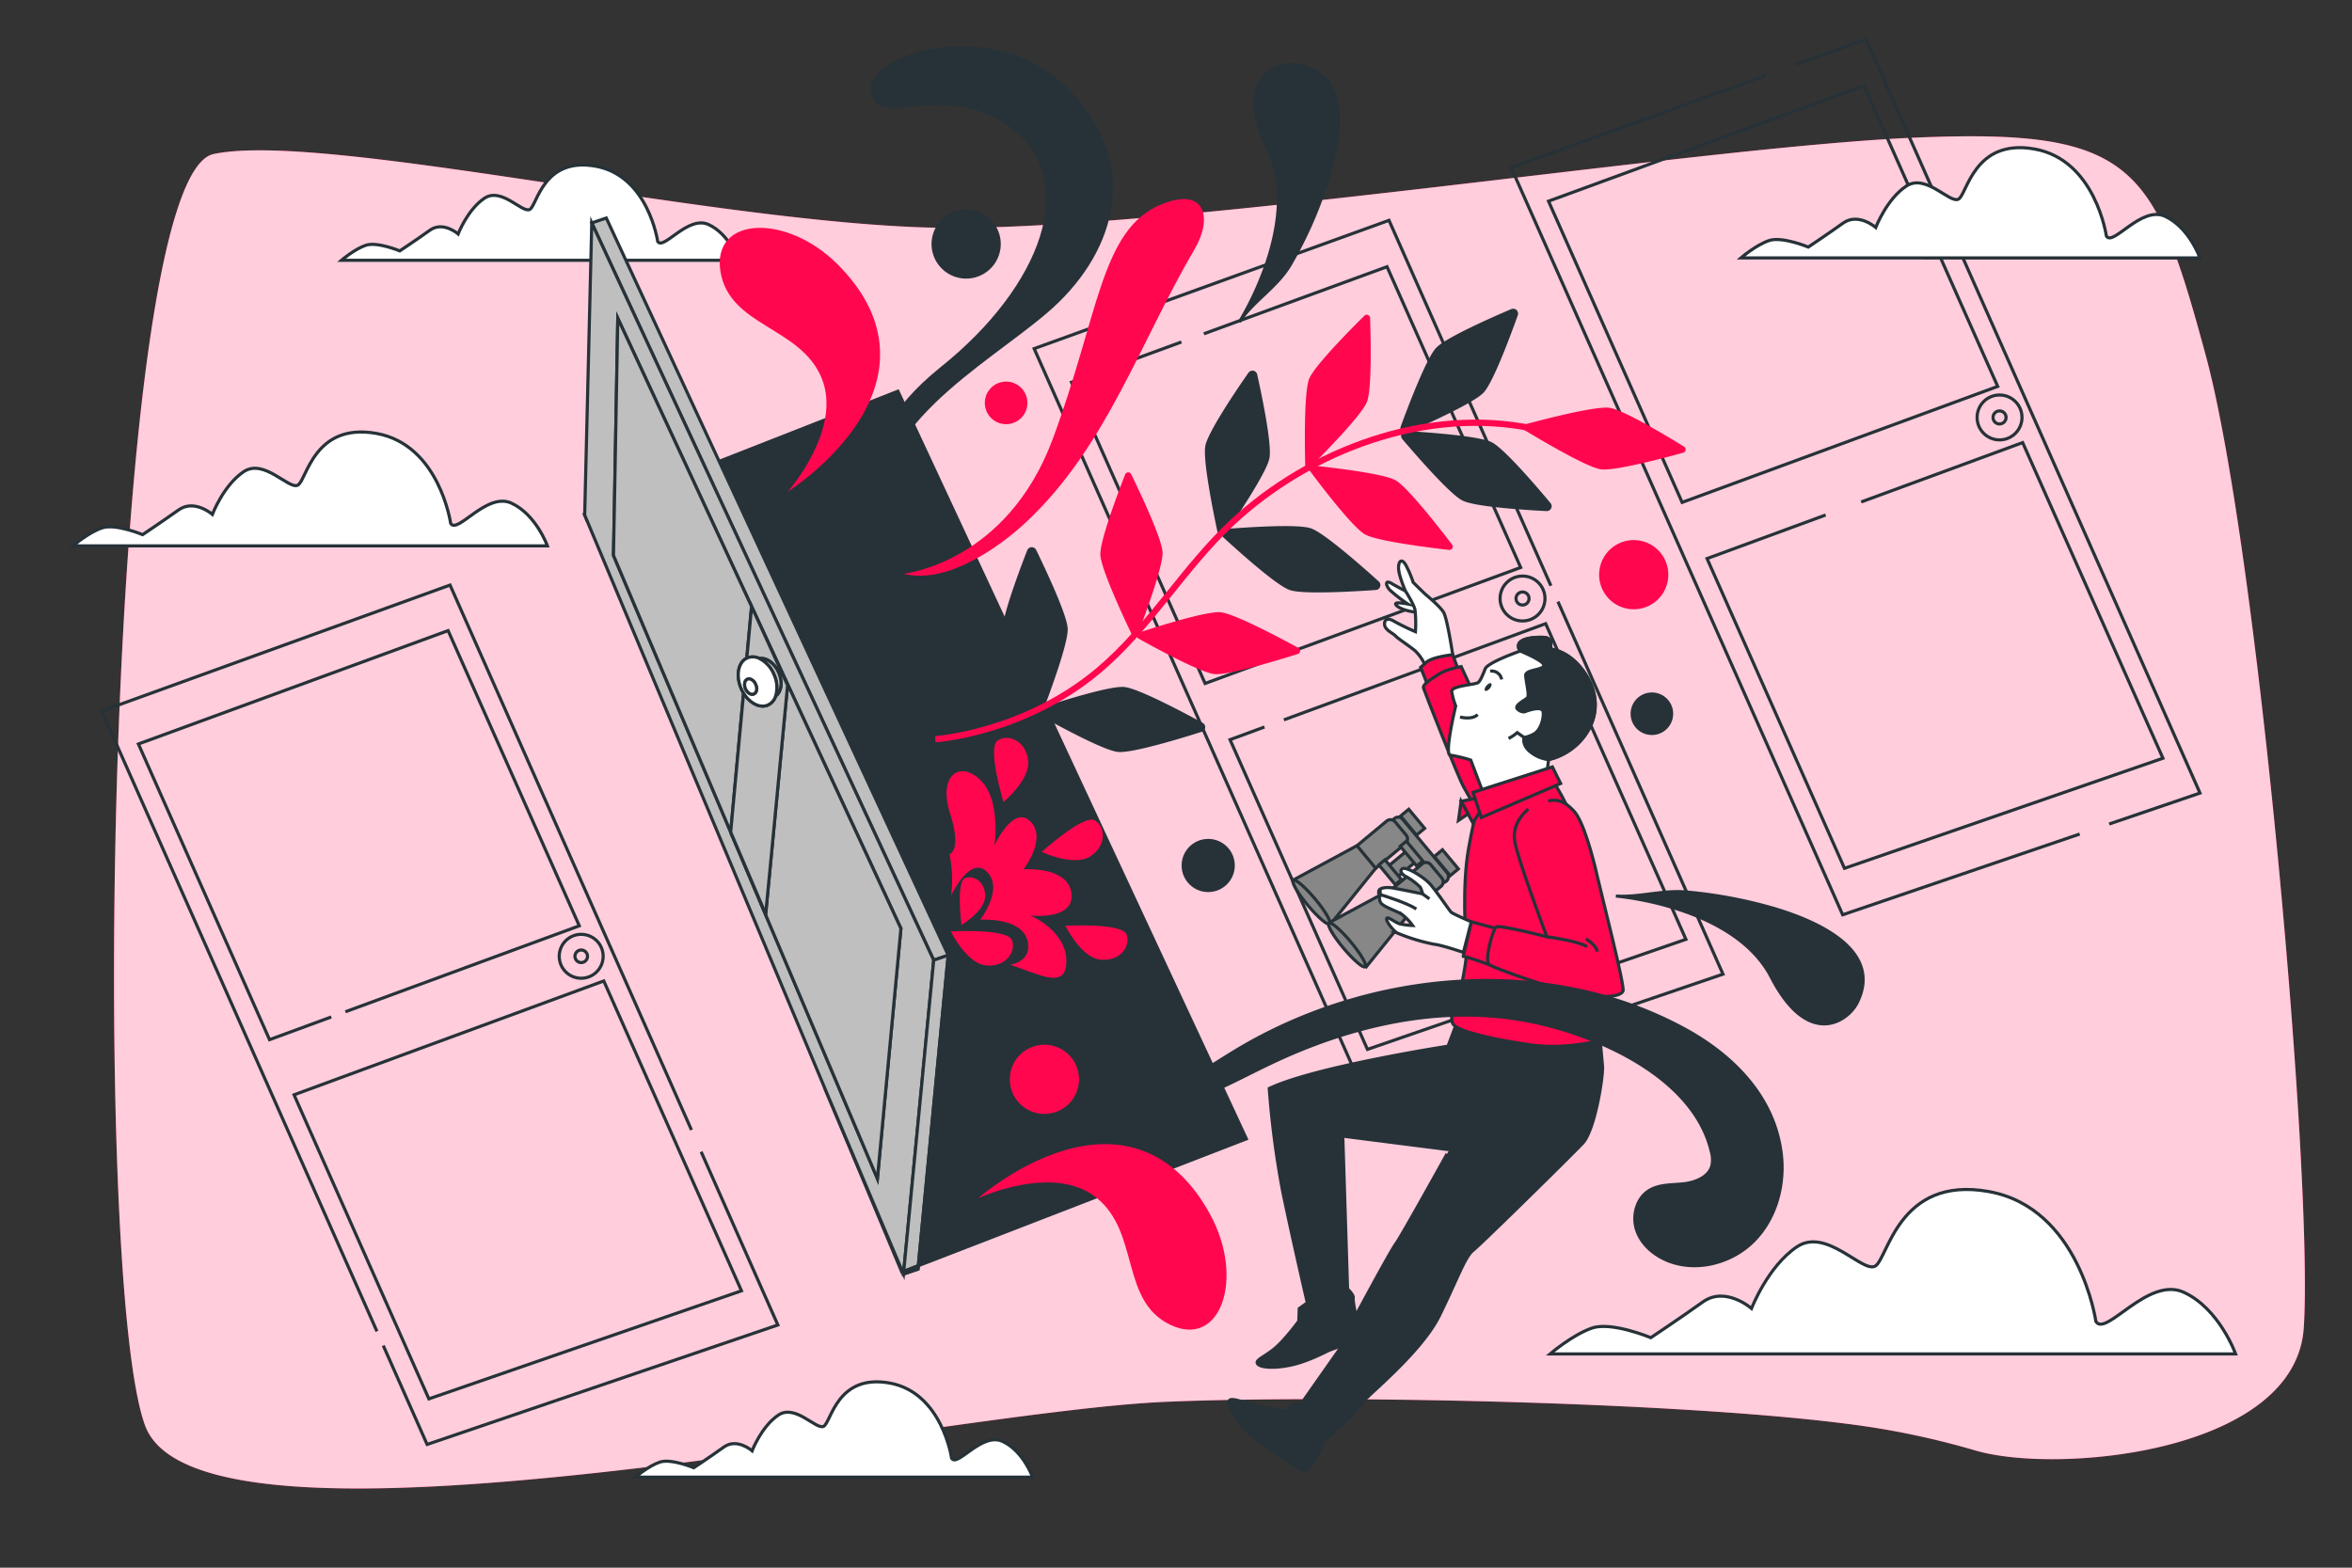 <svg xmlns="http://www.w3.org/2000/svg" viewBox="0 0 750 500"><rect x="0" y="0" width="750" height="500" fill="#333333" stroke="none"/><g id="freepik--background-simple--inject-28"><path d="M630.05,462.66a259.84,259.84,0,0,0-33.18-7.44c-50.91-7.81-168.25-10.53-225.12-8.12-73.83,3.12-307.81,55.41-325.48,7.58S33.79,56.41,68.1,49.13s156,21.36,227.74,23.44,243.33-25.52,314-28.64,77,8.32,93.59,69.67,34.31,263.09,31.19,309.88C732,463.26,656.48,470.33,630.05,462.66Z" style="fill:#FF064E"></path><path d="M630.05,462.66a259.84,259.84,0,0,0-33.18-7.44c-50.91-7.81-168.25-10.53-225.12-8.12-73.83,3.12-307.81,55.41-325.48,7.58S33.79,56.41,68.1,49.13s156,21.36,227.74,23.44,243.33-25.52,314-28.64,77,8.32,93.59,69.67,34.31,263.09,31.19,309.88C732,463.26,656.48,470.33,630.05,462.66Z" style="fill:#fff;opacity:0.8"></path></g><g id="freepik--doors-2--inject-28"><polyline points="494.55 186.83 442.92 70.27 329.77 111.19 435.47 349.51 549.42 310.7 496.79 191.87" style="fill:none;stroke:#263238;stroke-miterlimit:10"></polyline><polyline points="376.72 109.08 341.68 121.91 384.28 217.98 484.91 180.99 442.29 85.07 383.88 106.46" style="fill:none;stroke:#263238;stroke-miterlimit:10"></polyline><polyline points="403.21 231.87 392.23 235.91 436.05 334.69 537.6 299.59 492.87 198.91 409.4 229.59" style="fill:none;stroke:#263238;stroke-miterlimit:10"></polyline><circle cx="485.5" cy="190.89" r="7.16" style="fill:none;stroke:#263238;stroke-miterlimit:10"></circle><circle cx="485.5" cy="190.89" r="2.08" style="fill:none;stroke:#263238;stroke-miterlimit:10"></circle><polyline points="672.57 262.81 701.53 252.94 595.03 12.51 572.57 20.64" style="fill:none;stroke:#263238;stroke-miterlimit:10"></polyline><polyline points="563.13 24.05 481.88 53.44 587.58 291.76 663.17 266.01" style="fill:none;stroke:#263238;stroke-miterlimit:10"></polyline><polygon points="637.02 123.24 594.4 27.32 493.79 64.16 536.39 160.23 637.02 123.24" style="fill:none;stroke:#263238;stroke-miterlimit:10"></polygon><polyline points="582.16 164.25 544.34 178.15 588.16 276.94 689.71 241.83 644.98 141.16 593.49 160.09" style="fill:none;stroke:#263238;stroke-miterlimit:10"></polyline><circle cx="637.61" cy="133.14" r="7.16" style="fill:none;stroke:#263238;stroke-miterlimit:10"></circle><circle cx="637.61" cy="133.14" r="2.08" style="fill:none;stroke:#263238;stroke-miterlimit:10"></circle><polyline points="122.21 429.15 136.2 460.69 248.04 422.59 223.57 367.34" style="fill:none;stroke:#263238;stroke-miterlimit:10"></polyline><polyline points="220.49 360.39 143.51 186.6 32.45 226.77 120.2 424.62" style="fill:none;stroke:#263238;stroke-miterlimit:10"></polyline><polyline points="110.14 322.69 184.72 295.28 142.89 201.13 44.13 237.29 85.95 331.59 105.63 324.35" style="fill:none;stroke:#263238;stroke-miterlimit:10"></polyline><polygon points="192.53 312.87 93.76 349.18 136.76 446.15 236.44 411.69 192.53 312.87" style="fill:none;stroke:#263238;stroke-miterlimit:10"></polygon><path d="M192.33,305a7,7,0,1,1-7-7A7,7,0,0,1,192.33,305Z" style="fill:none;stroke:#263238;stroke-miterlimit:10"></path><path d="M187.34,305a2,2,0,1,1-2-2A2,2,0,0,1,187.34,305Z" style="fill:none;stroke:#263238;stroke-miterlimit:10"></path></g><g id="freepik--Clouds--inject-28"><path d="M668.33,421.46s-5.18-36.25-34.18-41.43S602,401.78,597.89,403.85s-15.54-12.43-24.86-6.21-14.51,19.68-14.51,19.68-8.28-7.25-15.53-2.07-16.58,11.39-16.58,11.39-12.43-5.18-18.65-3.1-13.46,8.28-13.46,8.28H712.88s-5.18-14.5-16.58-19.68S671.44,426.64,668.33,421.46Z" style="fill:#fff;stroke:#263238;stroke-miterlimit:10"></path><path d="M143.71,166.93s-3.59-25.1-23.67-28.69-22.24,15.06-25.1,16.5-10.76-8.61-17.22-4.31-10,13.63-10,13.63-5.74-5-10.76-1.43-11.48,7.89-11.48,7.89-8.6-3.59-12.91-2.16-9.32,5.74-9.32,5.74H174.55s-3.59-10-11.48-13.63S145.86,170.52,143.71,166.93Z" style="fill:#fff;stroke:#263238;stroke-miterlimit:10"></path><path d="M671.68,75.29S668.21,51,648.78,47.53s-21.51,14.57-24.29,16-10.4-8.33-16.65-4.16-9.71,13.18-9.71,13.18-5.56-4.86-10.41-1.39-11.1,7.64-11.1,7.64-8.33-3.47-12.49-2.08-9,5.55-9,5.55H701.52S698.05,72.51,690.41,69,673.76,78.76,671.68,75.29Z" style="fill:#fff;stroke:#263238;stroke-miterlimit:10"></path><path d="M303.45,465.1s-3-21-19.81-24-18.61,12.61-21,13.81-9-7.2-14.41-3.6-8.4,11.41-8.4,11.41-4.81-4.21-9-1.2-9.6,6.6-9.6,6.6-7.21-3-10.81-1.8-7.81,4.8-7.81,4.8H329.27s-3-8.4-9.6-11.41S305.26,468.1,303.45,465.1Z" style="fill:#fff;stroke:#263238;stroke-miterlimit:10"></path><path d="M209.72,77s-3-21-19.81-24-18.62,12.61-21,13.81-9-7.2-14.41-3.6-8.41,11.41-8.41,11.41-4.8-4.21-9-1.2-9.61,6.6-9.61,6.6-7.2-3-10.81-1.8-7.8,4.8-7.8,4.8H235.54s-3-8.4-9.61-11.41S211.52,80,209.72,77Z" style="fill:#fff;stroke:#263238;stroke-miterlimit:10"></path></g><g id="freepik--Character--inject-28"><path d="M511,340.06c-.25-3.05-1-11-1-11l-44-6-1.14,2.33-3.12,8.28s-42.55,6.58-57,13.5a293.87,293.87,0,0,0,4.35,33.14c3.09,14.84,7.79,35.21,7.79,35.21l-2.57,1.84-.15,4s-4.56,6.29-8,9-6.11,3.52-5.05,4.7,5.55,1.41,10.77.26,11-4.22,11.82-4.59,4.27-1.56,4.27-1.56l-13.13,18.7-2.28.13-2.36,2.13a88.48,88.48,0,0,1-12.16-2.51c-5.51-1.66-6.49-1.82-6.11.51s5.15,8.39,10.54,12.29,10.86,7.32,10.86,7.32,1.76,1.54,3.35,1.05,5.49-8.9,5.49-8.9,4.23-4.33,6.26-6a51.59,51.59,0,0,0,6.15-6.78c2.19-2.66,18.72-16,24.36-27.41s8.12-18.78,10.73-20.86,31.09-30.08,35-34.21S511.28,343.12,511,340.06ZM445.17,396.6c-1.95,2.69-12.83,23-12.83,23s-1-4.69-.83-5.67-1.8-2.81-1.8-2.81l-1.53-48.76,34,4.33S447.13,393.9,445.17,396.6Z" style="fill:#263238;stroke:#263238;stroke-miterlimit:10"></path><path d="M448.15,188.47s-2.22-1.1-4.4-2.38-1.94.6-.53,2.12a48.86,48.86,0,0,0,5.72,4.44s-4.28-.88-3.89.1,3.65,2.45,7.69,2.56L450,188.4Z" style="fill:#fff;stroke:#263238;stroke-miterlimit:10"></path><path d="M463.24,208.83s-1.76-11.72-2.93-13.57-4.74-4.83-5.55-5.52-4.13-4-4.13-4a34.88,34.88,0,0,0-2.26-5.35c-1.41-2.63-2.54-1.34-2.39,1.08s2.17,7,2.17,7,2.64,4.12,3.06,6a40.38,40.38,0,0,1,.14,7,75.07,75.07,0,0,1-6.83-3.33c-2-1.26-3.23-.54-3,1.17s2.7,2.65,3.48,3.52,4.28,3.1,6.23,4.71a14.54,14.54,0,0,1,3.27,4.78Z" style="fill:#fff;stroke:#263238;stroke-miterlimit:10"></path><path d="M463.24,208.83s-6.37.62-8.31,2.32L453,212.86l2.22,5.53,10.19-3.67Z" style="fill:#FF064E;stroke:#263238;stroke-miterlimit:10"></path><path d="M465.94,212.6s-4.55.72-7.24,2.49-5.13,3.22-4.77,4.38,11.27,29,12.86,31.62,7.06,13.14,7.06,13.14l9.48-13.93Z" style="fill:#FF064E;stroke:#263238;stroke-miterlimit:10"></path><path d="M471.44,257.1s-1,1.65-3.13,13.44-1,28.34-.67,31.74-1.94,13.63-1.94,13.63-4.26,8.4-2.24,10.86,14,5,25,6.54,24.82-1.53,25.24-3.13-.28-5.66-.28-5.66-2.85-30.65-6-46.19-12.54-29.82-12.54-29.82Z" style="fill:#FF064E;stroke:#263238;stroke-miterlimit:10"></path><polygon points="471.26 254.49 465.92 255.58 469.65 262.42 473.7 256.26 471.26 254.49" style="fill:#FF064E;stroke:#263238;stroke-miterlimit:10"></polygon><polygon points="465.92 255.58 465.07 261.66 468.14 259.59 465.92 255.58" style="fill:#FF064E;stroke:#263238;stroke-miterlimit:10"></polygon><path d="M484.73,207.66s-10.27,3.57-11.12,5.64-1.45,3.67-2.24,4.38-8.65,1-8.45,2.86a21.88,21.88,0,0,0,1.27,4.62s-3.74,15.52-1.73,15.68a45.16,45.16,0,0,1,6.53,1.58l3.68,9.72,20.6-5.55.54-4.33a19.87,19.87,0,0,0,11.63-7.76c4.64-6.54,4.19-14.09-.67-20.66S494.34,207,494.34,207s1.1-3.55-1.93-3.71S482.19,203.51,484.73,207.66Z" style="fill:#fff;stroke:#263238;stroke-miterlimit:10"></path><path d="M494.34,207s1.1-3.55-1.93-3.71-10.22.19-7.68,4.34c0,0,7.8,3.15,7.56,4.64s-5.81,1.25-5.78,3.12,1.31,6.5.51,7.22-3.93,2.24-3.27,3.36a2.86,2.86,0,0,0,2.37,1.07s5.64-2.29,5.95,0-.95,5.79-2.66,6.87a9.56,9.56,0,0,1-3.44,1.3s-.76,2.59,2.27,4.79a11.09,11.09,0,0,0,5.57,2.27,19.87,19.87,0,0,0,11.63-7.76c4.64-6.54,4.19-14.09-.67-20.66S494.34,207,494.34,207Z" style="fill:#263238;stroke:#263238;stroke-miterlimit:10"></path><path d="M475.19,214.07a3.17,3.17,0,0,1,3.64,2.64" style="fill:none;stroke:#263238;stroke-miterlimit:10"></path><path d="M475.07,219.59c-.54.64-1.22.95-1.52.69s-.11-1,.43-1.62,1.22-.94,1.52-.69S475.61,219,475.07,219.59Z" style="fill:#263238"></path><path d="M465.57,228.68s3.73,1.07,5.63-.76" style="fill:none;stroke:#263238;stroke-miterlimit:10"></path><path d="M486,235.2l-2.2-1.53a13,13,0,0,1-2.75,1.85" style="fill:none;stroke:#263238;stroke-miterlimit:10"></path><polygon points="469.73 252.72 472.35 260.74 497.65 249.88 495.03 244.6 469.73 252.72" style="fill:#FF064E;stroke:#263238;stroke-miterlimit:10"></polygon><rect x="439.87" y="269.15" width="25.94" height="3.89" rx="1.81" transform="translate(371.84 -250.44) rotate(50.26)" style="fill:#878787;stroke:#263238;stroke-miterlimit:10"></rect><rect x="446.45" y="260.55" width="7.93" height="3.38" transform="translate(364.15 -251.77) rotate(50.26)" style="fill:#878787;stroke:#263238;stroke-miterlimit:10"></rect><rect x="457.2" y="273.47" width="7.93" height="3.38" transform="translate(377.96 -255.37) rotate(50.26)" style="fill:#878787;stroke:#263238;stroke-miterlimit:10"></rect><path d="M438.32,261.65h5.51a1.92,1.92,0,0,1,1.92,1.92V276a0,0,0,0,1,0,0H436.4a0,0,0,0,1,0,0V263.58A1.92,1.92,0,0,1,438.32,261.65Z" transform="translate(365.85 -242.2) rotate(50.26)" style="fill:#878787;stroke:#263238;stroke-miterlimit:10"></path><path d="M449.67,275.3h5.51a1.92,1.92,0,0,1,1.92,1.92v12.44a0,0,0,0,1,0,0h-9.35a0,0,0,0,1,0,0V277.22A1.92,1.92,0,0,1,449.67,275.3Z" transform="translate(380.44 -246) rotate(50.26)" style="fill:#878787;stroke:#263238;stroke-miterlimit:10"></path><rect x="444.57" y="271.32" width="4.48" height="8.83" transform="translate(373.22 -244.12) rotate(50.26)" style="fill:#878787;stroke:#263238;stroke-miterlimit:10"></rect><rect x="439.15" y="276.92" width="8.19" height="2.53" transform="translate(373.82 -240.5) rotate(50.26)" style="fill:#878787;stroke:#263238;stroke-miterlimit:10"></rect><polygon points="424.39 294.63 412.67 280.53 432.69 269.72 438.67 276.92 424.39 294.63" style="fill:#878787;stroke:#263238;stroke-miterlimit:10"></polygon><path d="M424,294.69c-.65.54-3.76-2.15-7-6s-5.27-7.41-4.62-7.95,3.76,2.15,7,6S424.65,294.15,424,294.69Z" style="fill:#878787;stroke:#263238;stroke-miterlimit:10"></path><polygon points="435.73 308.28 424.01 294.18 444.04 283.37 450.02 290.56 435.73 308.28" style="fill:#878787;stroke:#263238;stroke-miterlimit:10"></polygon><path d="M435.35,308.34c-.65.54-3.77-2.15-7-6s-5.27-7.41-4.63-7.95,3.77,2.15,7,6S436,307.8,435.35,308.34Z" style="fill:#878787;stroke:#263238;stroke-miterlimit:10"></path><rect x="445.97" y="270.99" width="8.19" height="2.53" transform="translate(371.73 -247.89) rotate(50.26)" style="fill:#878787;stroke:#263238;stroke-miterlimit:10"></rect><path d="M478.31,296.45,469.15,294s-2.66,11.55-2.58,11.1,8.37,2.6,8.37,2.6Z" style="fill:#FF064E;stroke:#263238;stroke-miterlimit:10"></path><path d="M487.36,258.05s-5.53,4.09-4.31,10.51,10.2,30.2,10.2,30.2-15.14-3.86-16.17-3.12-3.94,11-2.14,12.09,20.09,7.85,29.25,9.36,12.67.41,13.35-1-6.9-30.86-8.22-36.69-4.39-17.56-7.5-20.8-5.15-3.73-8.12-3.16" style="fill:#FF064E;stroke:#263238;stroke-miterlimit:10"></path><path d="M493.25,298.76s9.79,1.3,12.82,3.17" style="fill:none;stroke:#263238;stroke-miterlimit:10"></path><path d="M505.72,299.44s3.45,2.09,3.58,4.08" style="fill:none;stroke:#263238;stroke-miterlimit:10"></path><path d="M469.15,294s-5.66-2.45-6.33-3-5-7.2-7.1-9.36-7.32-5.3-8.5-4.58,0,2,1.38,2.65a19.78,19.78,0,0,1,4.31,3.29,8.67,8.67,0,0,1,.72,2.09s-7.63-1.56-9.55-1.88-4.23-.08-4.4.95,0,.91.42,1.13a2.82,2.82,0,0,0,.3,2.78c1,1.23,4.9,2.47,6.55,3.5a16.69,16.69,0,0,1,3.5,3.61,23.7,23.7,0,0,1-4-.5c-1.6-.42-3.84-2.46-4.26-1.77s1.95,3.81,3.33,4.65a59.59,59.59,0,0,0,11.85,3.61c2.38.24,9.28,2.59,9.28,2.59Z" style="fill:#fff;stroke:#263238;stroke-miterlimit:10"></path><path d="M440.1,285.31s8.81,2.66,11.52,4.63" style="fill:none;stroke:#263238;stroke-miterlimit:10"></path><line x1="453.63" y1="285.11" x2="455.8" y2="286.68" style="fill:#fff;stroke:#263238;stroke-miterlimit:10"></line></g><g id="freepik--door-1--inject-28"><polygon points="186.45 163.98 186.45 164.27 186.34 164.02 186.45 163.98" style="fill:#263238;stroke:#263238;stroke-miterlimit:10"></polygon><polygon points="287.8 405.63 287.57 405.72 263.06 347.2 287.8 405.63" style="fill:#263238;stroke:#263238;stroke-miterlimit:10"></polygon><polygon points="397.43 363.22 292.84 403.68 292.83 403.68 302.36 304.67 229.32 147.15 286.32 124.79 397.43 363.22" style="fill:#263238;stroke:#263238;stroke-miterlimit:10"></polygon><polygon points="302.36 304.67 297.74 306.24 224.79 148.93 188.7 71.1 193.33 69.53 229.32 147.15 302.36 304.67" style="fill:#bfbfbf;stroke:#263238;stroke-miterlimit:10"></polygon><polygon points="292.83 403.68 292.73 404.77 288.1 406.33 287.88 405.6 288.18 405.48 292.83 403.68" style="fill:#bfbfbf;stroke:#263238;stroke-miterlimit:10"></polygon><path d="M287.88,405.6l-.08,0,.3.7.08-.85Z" style="fill:#bfbfbf;stroke:#263238;stroke-miterlimit:10"></path><path d="M224.79,148.93,188.7,71.1,186.45,164v.29L263.06,347.2l24.74,58.43.08,0,.3-.12,9.56-99.24Zm55,227-2.32-5.49L233,265.38l-37.38-88.26.32-16.86L197,101.51l1.91,4.11,21,45.23,19.74,42.57h0l.24.52,47.39,102.2Z" style="fill:#bfbfbf;stroke:#263238;stroke-miterlimit:10"></path><path d="M239.65,193.42h0l-1.53,16.5c-2.7,1.32-3.52,5.49-1.84,9.52a10.1,10.1,0,0,0,.81,1.57l-.94,10.11L233,265.38l-37.38-88.26.32-16.86L197,101.51l1.91,4.11,21,45.23Z" style="fill:#bfbfbf;stroke:#263238;stroke-miterlimit:10"></path><polygon points="287.28 296.15 279.78 375.92 277.46 370.43 232.97 265.38 244.16 291.54 246.58 266.29 251.14 218.56 239.89 193.95 287.28 296.15" style="fill:#bfbfbf;stroke:#263238;stroke-miterlimit:10"></polygon><polygon points="302.36 304.67 292.83 403.68 288.18 405.48 297.74 306.24 302.36 304.67" style="fill:#bfbfbf;stroke:#263238;stroke-miterlimit:10"></polygon><polygon points="288.18 405.48 292.83 403.68 292.73 404.77 288.1 406.33 288.18 405.48" style="fill:#bfbfbf;stroke:#263238;stroke-miterlimit:10"></polygon><polygon points="302.36 304.67 292.84 403.68 292.83 403.68 302.36 304.67" style="fill:#bfbfbf;stroke:#263238;stroke-miterlimit:10"></polygon><path d="M251.14,218.56l-4.56,47.73-2.42,25.25L233,265.38l3.18-34.25.94-10.11c1.93,3.2,5.11,4.9,7.64,3.89a4.58,4.58,0,0,0,2.59-2.94h0c1.79-1.27,2.27-4.37,1-7.37s-3.93-5-6.16-4.55h0a4.71,4.71,0,0,0-3.77-.24l-.28.13,1.53-16.5.24.52Z" style="fill:#bfbfbf;stroke:#263238;stroke-miterlimit:10"></path><path d="M247.32,222a9.66,9.66,0,0,0-.47-6.7,9.86,9.86,0,0,0-4.67-5.22c2.23-.4,4.88,1.5,6.16,4.55S249.11,220.69,247.32,222Z" style="fill:#bfbfbf;stroke:#263238;stroke-miterlimit:10"></path><path d="M246.85,215.26a9.86,9.86,0,0,0-4.67-5.22h0a4.71,4.71,0,0,0-3.77-.24l-.28.13c-2.7,1.32-3.52,5.49-1.84,9.52a10.1,10.1,0,0,0,.81,1.57c1.93,3.2,5.11,4.9,7.64,3.89a4.58,4.58,0,0,0,2.59-2.94h0A9.66,9.66,0,0,0,246.85,215.26Zm-5.63,5a1.53,1.53,0,0,1-.87,1.1c-.91.36-2.1-.4-2.64-1.71s-.25-2.66.66-3a1.42,1.42,0,0,1,1,0,3,3,0,0,1,1.59,1.68A3.21,3.21,0,0,1,241.22,220.23Z" style="fill:#fff;stroke:#263238;stroke-miterlimit:10"></path><path d="M241.22,220.23a1.53,1.53,0,0,1-.87,1.1c-.91.36-2.1-.4-2.64-1.71s-.25-2.66.66-3a1.42,1.42,0,0,1,1,0,3,3,0,0,1,1.59,1.68A3.21,3.21,0,0,1,241.22,220.23Z" style="fill:#fff;stroke:#263238;stroke-miterlimit:10"></path><path d="M351.16,353.23c15.65.52,29.23-9.88,42.63-18,42.69-25.88,99-30.93,142.94-7.29,15.4,8.28,28.73,21.33,31.19,39.41,1.39,10.13-1.44,21.06-8.62,28.35s-18.86,10.25-28.19,6.06c-4.24-1.9-8-5.34-9.32-9.78s.14-9.85,4.1-12.27c3.22-2,7.27-1.73,11-2.15s8-2.09,9-5.74a9.45,9.45,0,0,0-.2-4.6c-6-25.4-40.88-39.34-63.87-42.5-25.89-3.55-52.37,2.95-76,14.11-8.75,4.13-17.23,8.91-26.35,12.12s-19.15,4.78-28.49,2.27Z" style="fill:#263238;stroke:#263238;stroke-miterlimit:10"></path><path d="M251.21,156.81S268.75,137,262,120.58s-29.43-16.42-32.26-34,20.94-18.68,37.36-2.26,16.41,33.4,7.92,48.11S251.21,156.81,251.21,156.81Z" style="fill:#FF064E"></path><path d="M311.9,382.18s24-11.27,37.79-.14,7.49,32.87,23.53,40.51S397,407.7,385.89,387.33s-27.44-25.14-43.95-21.12S311.9,382.18,311.9,382.18Z" style="fill:#FF064E"></path><path d="M288.15,183s32.83-3.39,47.55-43S351,73.16,370.23,65.23c14.4-5.93,16.41,4.53,10.75,14.15-17.29,29.4-28,62.78-53.34,86.75C318.43,174.84,301.69,186.46,288.15,183Z" style="fill:#FF064E"></path><circle cx="308.1" cy="77.84" r="11.04" transform="translate(160.47 359.24) rotate(-76.5)" style="fill:#263238"></circle><circle cx="520.95" cy="183.28" r="11.04" transform="translate(223.4 648.52) rotate(-76.78)" style="fill:#FF064E"></circle><circle cx="333.02" cy="344.22" r="11.04" transform="translate(-78.77 588.78) rotate(-76.65)" style="fill:#FF064E"></circle><circle cx="385.27" cy="276.04" r="7.98" style="fill:#263238;stroke:#263238;stroke-miterlimit:10"></circle><path d="M327.62,128.5a6.79,6.79,0,1,1-6.79-6.79A6.8,6.8,0,0,1,327.62,128.5Z" style="fill:#FF064E"></path><circle cx="526.75" cy="227.64" r="6.79" style="fill:#263238"></circle><path d="M475.45,141.49c3.94,2,14.61,14.51,18.6,19.29a1.06,1.06,0,0,1-.87,1.73c-6.21-.31-22.65-1.33-26.59-3.3s-14.94-14.66-19.06-19.51a1.06,1.06,0,0,1,.87-1.74C454.75,138.34,471.5,139.52,475.45,141.49Z" style="fill:#263238;stroke:#263238;stroke-miterlimit:10"></path><path d="M458.29,111.31c3-3.21,18.1-9.83,23.82-12.27a1.06,1.06,0,0,1,1.41,1.33c-2.09,5.86-7.78,21.31-10.81,24.52S454.37,135,448.55,137.53a1.06,1.06,0,0,1-1.42-1.34C449.32,130.23,455.27,114.52,458.29,111.31Z" style="fill:#263238;stroke:#263238;stroke-miterlimit:10"></path><path d="M417.45,120.85c1.63-4.1,13.22-15.8,17.64-20.17a1.06,1.06,0,0,1,1.8.72c.21,6.22.6,22.68-1,26.78S422.51,144.3,418,148.81a1.05,1.05,0,0,1-1.81-.72C416.06,141.74,415.82,125,417.45,120.85Z" style="fill:#FF064E"></path><path d="M435.25,170.43c-3.84-2.18-13.84-15.26-17.56-20.25a1,1,0,0,1,.95-1.68c6.19.64,22.55,2.52,26.39,4.7s14.14,15.43,18,20.48a1.06,1.06,0,0,1-1,1.7C455.75,174.66,439.08,172.6,435.25,170.43Z" style="fill:#FF064E"></path><path d="M384.86,142.24c.85-4.33,10.1-18,13.65-23.06a1.05,1.05,0,0,1,1.9.38c1.35,6.07,4.74,22.18,3.89,26.51s-10.16,18.3-13.74,23.56a1.06,1.06,0,0,1-1.91-.38C387.33,163,384,146.57,384.86,142.24Z" style="fill:#263238;stroke:#263238;stroke-miterlimit:10"></path><path d="M411.45,187.72c-4.18-1.44-16.4-12.47-21-16.68a1.06,1.06,0,0,1,.63-1.84c6.2-.5,22.63-1.65,26.8-.21s16.74,12.57,21.45,16.84a1.06,1.06,0,0,1-.63,1.84C432.37,188.12,415.62,189.15,411.45,187.72Z" style="fill:#263238;stroke:#263238;stroke-miterlimit:10"></path><path d="M350.88,176.94c-.18-4.4,5.64-19.81,7.9-25.6a1.05,1.05,0,0,1,1.93-.08c2.73,5.59,9.79,20.47,10,24.87s-5.62,20.17-7.88,26.11a1.05,1.05,0,0,1-1.94.08C358.13,196.58,351.06,181.35,350.88,176.94Z" style="fill:#FF064E"></path><path d="M387.33,215c-4.39-.43-18.85-8.3-24.28-11.33a1.06,1.06,0,0,1,.19-1.93c5.91-1.94,21.61-6.89,26-6.46s19.21,8.32,24.79,11.37a1.06,1.06,0,0,1-.19,1.94C407.78,210.48,391.72,215.39,387.33,215Z" style="fill:#FF064E"></path><path d="M320.13,201.31c-.18-4.41,5.63-19.82,7.89-25.61a1.06,1.06,0,0,1,1.94-.08c2.72,5.59,9.78,20.47,10,24.88s-5.61,20.16-7.87,26.11a1.06,1.06,0,0,1-1.94.08C327.37,220.94,320.31,205.71,320.13,201.31Z" style="fill:#263238;stroke:#263238;stroke-miterlimit:10"></path><path d="M356.58,239.33c-4.39-.43-18.85-8.3-24.28-11.33a1.06,1.06,0,0,1,.18-1.93c5.91-1.93,21.62-6.89,26-6.46s19.2,8.33,24.78,11.38a1.05,1.05,0,0,1-.18,1.93C377,234.84,361,239.76,356.58,239.33Z" style="fill:#263238;stroke:#263238;stroke-miterlimit:10"></path><path d="M298.26,235.76s28.25-1.85,52.14-22C366.72,200,377.46,181.07,393,166.58c24.84-23.15,62-37,95.89-29.88" style="fill:none;stroke:#FF064E;stroke-miterlimit:10;stroke-width:2px"></path><path d="M513.25,130.07c4.37.61,18.47,9.12,23.76,12.39a1.06,1.06,0,0,1-.27,1.92c-6,1.67-21.9,5.92-26.27,5.3s-18.81-9.16-24.26-12.45a1.06,1.06,0,0,1,.28-1.93C492.63,133.65,508.88,129.45,513.25,130.07Z" style="fill:#FF064E"></path><path d="M341.66,284.91c-1.1-8.73-15.28-7.64-15.28-7.64s7.64-9.83,2.18-15.28-11.46,7.64-11.46,7.64,2.18-14.19-4.37-20.74-13.64-1.64-9.82,10.37,0,13.1,0,13.1l-.12.24a39,39,0,0,1,.48,13.12s6-13.09,11.46-7.64-2.18,15.28-2.18,15.28,14.18-1.09,15.27,7.64c.52,4.17-2.43,6-5.66,6.72,8.95,2.88,17.42,7.85,17.86-.44.54-10.37-11.46-15.28-11.46-15.28S342.75,293.64,341.66,284.91Z" style="fill:#FF064E"></path><path d="M320,255.8s-5.38-17.55-1.79-19.7,8.95.36,9.66,6.45S320,255.8,320,255.8Z" style="fill:#FF064E"></path><path d="M306.6,295s-1.81-13.77,1.13-14.92,6.63,1.38,6.4,6S306.6,295,306.6,295Z" style="fill:#FF064E"></path><path d="M332.19,271.71s13.58-12.34,17.05-10,3.49,8.26-1.71,11.5S332.19,271.71,332.19,271.71Z" style="fill:#FF064E"></path><path d="M339.74,295.28s18.32-1.09,19.56,2.89-2.45,8.62-8.54,7.89S339.74,295.28,339.74,295.28Z" style="fill:#FF064E"></path><path d="M303.21,297.07S321.53,296,322.77,300s-2.45,8.62-8.54,7.89S303.21,297.07,303.21,297.07Z" style="fill:#FF064E"></path><path d="M279,170.07s-11.67-26.25,21.15-52.5S344.62,57.76,323.47,41s-43,0-45.22-11.67,39.38-24.79,62.72,0,13.13,52.51-7.29,70S276.06,135.8,279,170.07Z" style="fill:#263238;stroke:#263238;stroke-miterlimit:10"></path><path d="M515.26,285.78s37.73,3,49.57,25.89,24.41,14.06,27.37,8.14c8.56-17.12-13.78-26.28-26.46-30.05a146.65,146.65,0,0,0-27.88-5.25C530.23,283.79,522.36,286.34,515.26,285.78Z" style="fill:#263238;stroke:#263238;stroke-miterlimit:10"></path><path d="M395.22,102.7s20.29-31.94,9.07-55.17,3.43-28,9.94-26.77c18.54,3.38,12.13,27.93,8,40a132.35,132.35,0,0,1-10.87,23.79C407.13,91.69,399.35,96.19,395.22,102.7Z" style="fill:#263238;stroke:#263238;stroke-miterlimit:10"></path></g></svg>

